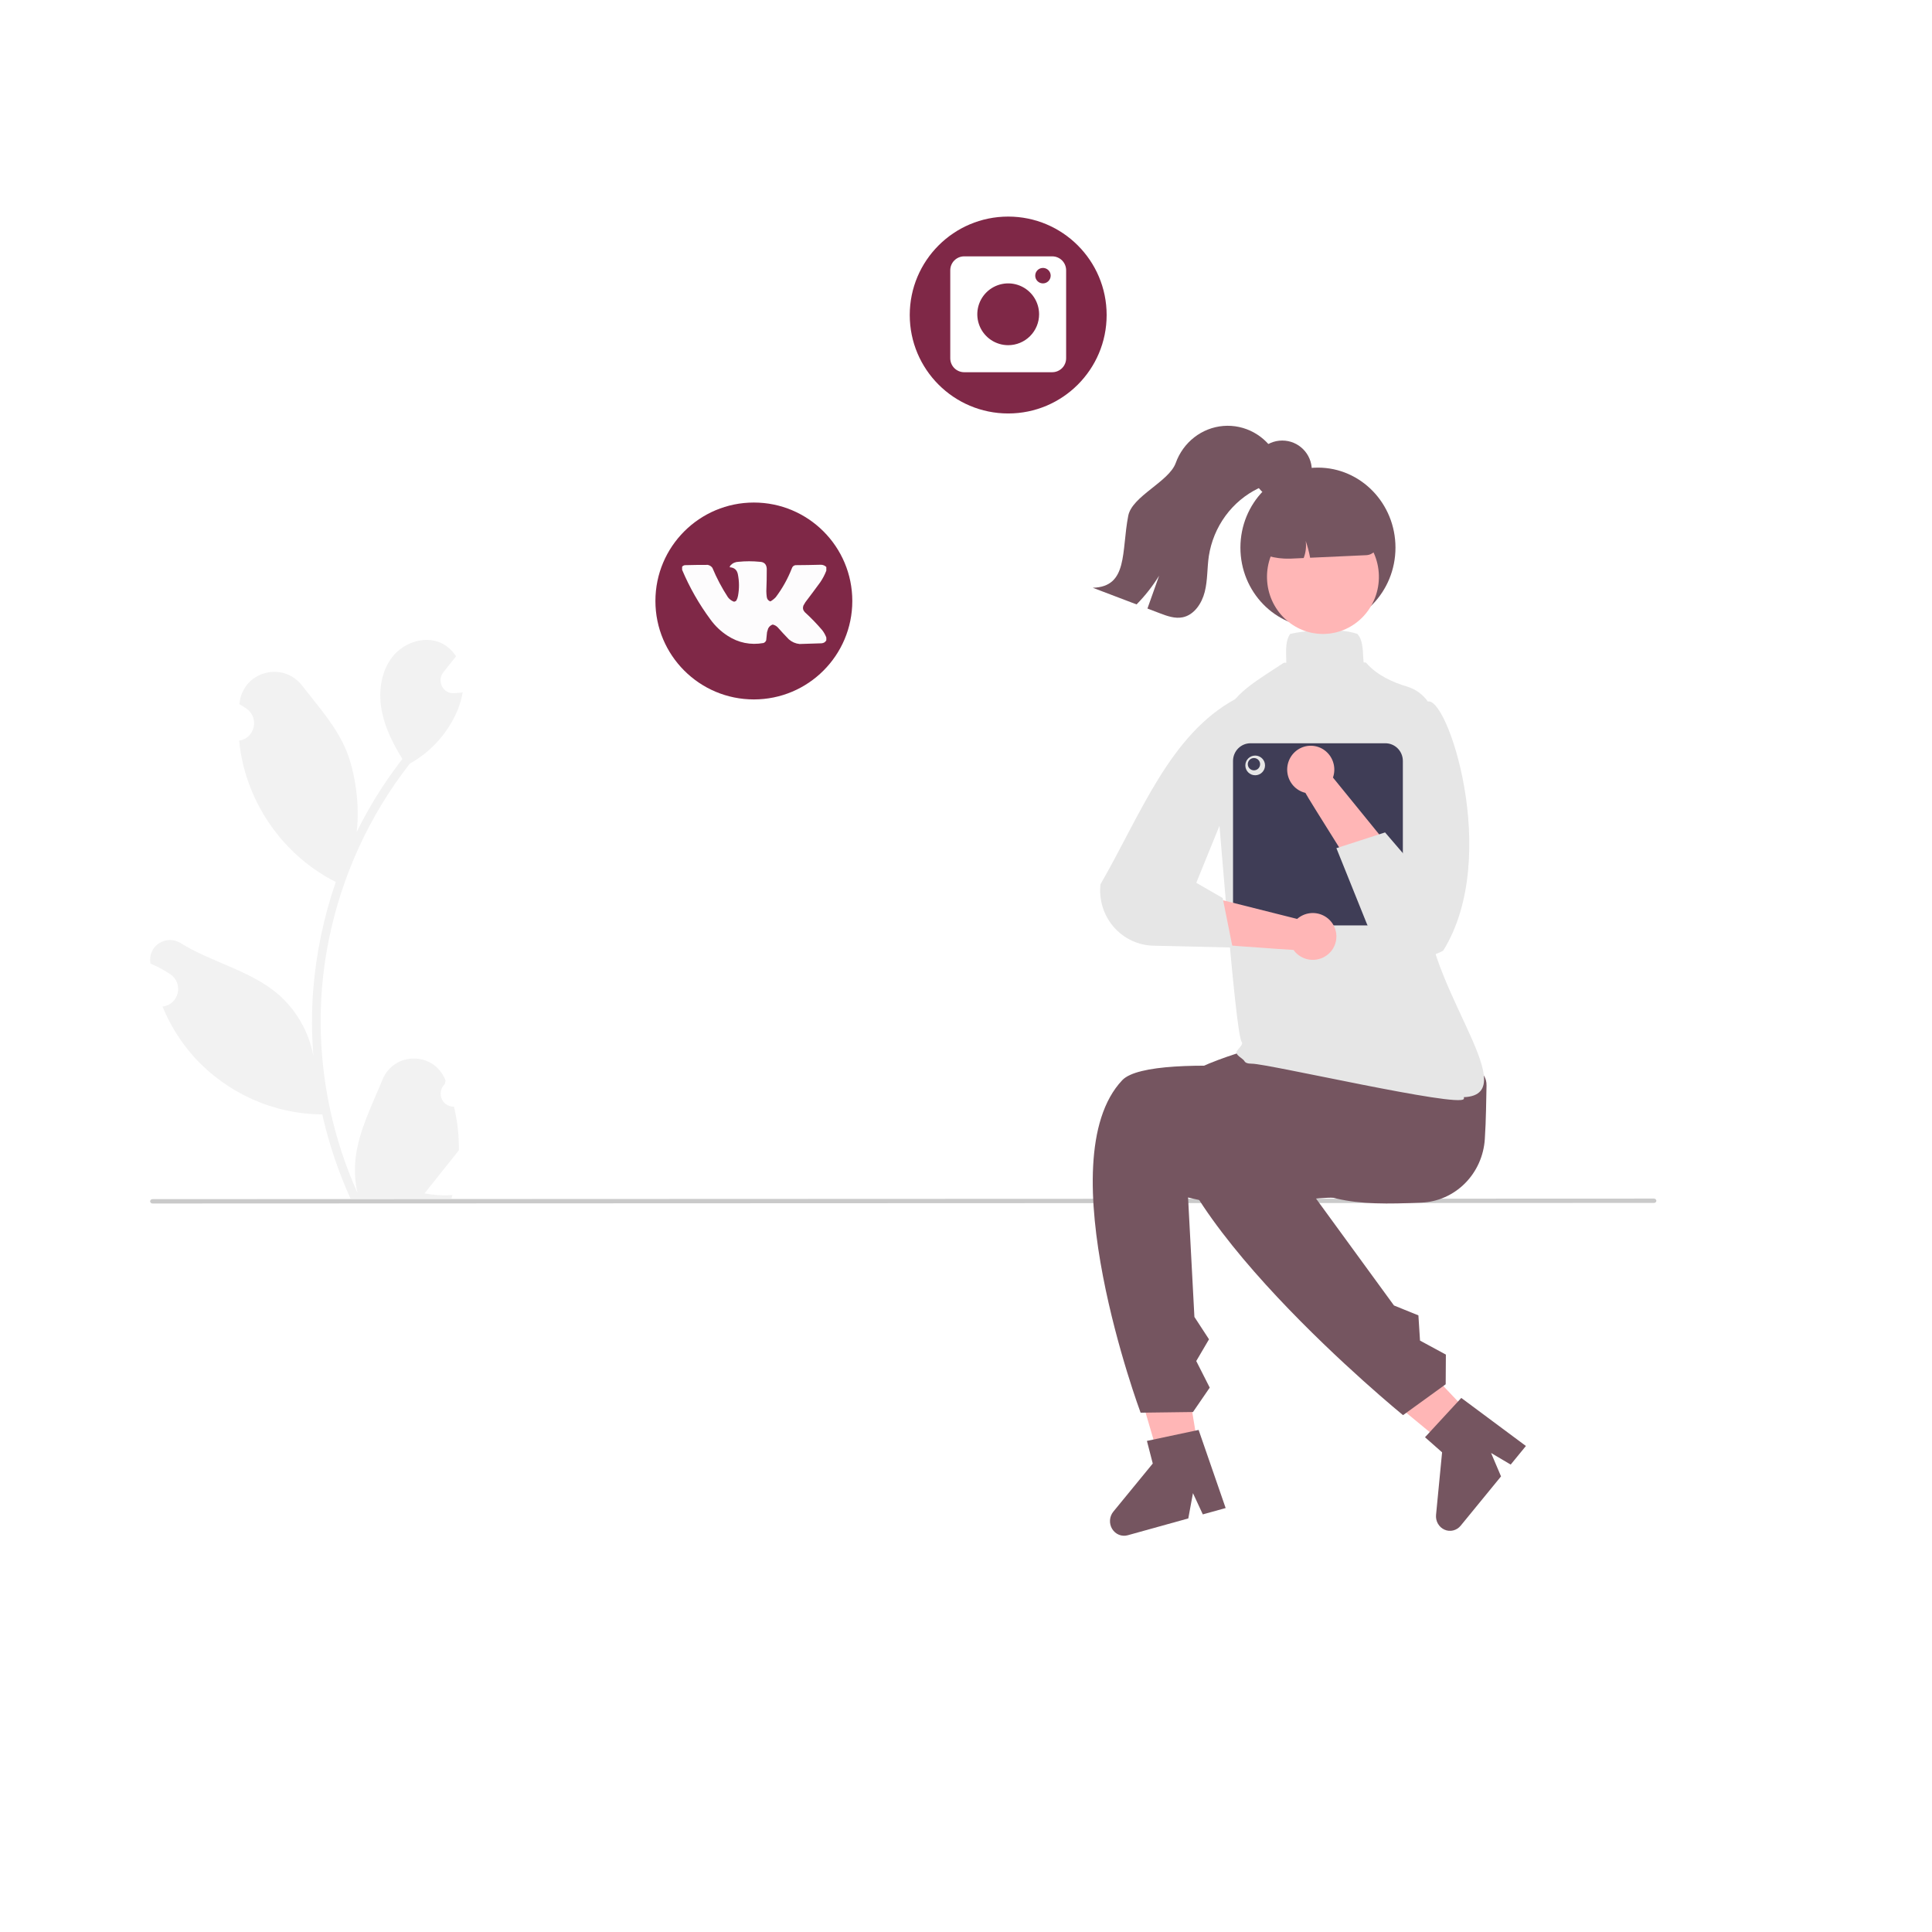 <svg width="785" height="785" viewBox="0 0 785 785" fill="none" xmlns="http://www.w3.org/2000/svg">
<g filter="url(#filter0_ii_14_93)">
<circle cx="392.5" cy="392.5" r="392.5" fill="white"/>
</g>
<path d="M184.443 449.636C183.385 449.686 182.338 449.403 181.444 448.825C180.549 448.247 179.851 447.402 179.442 446.405C179.034 445.408 178.936 444.307 179.161 443.251C179.386 442.195 179.924 441.236 180.701 440.502C180.831 439.974 180.924 439.595 181.055 439.067C181.008 438.952 180.961 438.837 180.914 438.722C176.161 427.153 160.052 427.233 155.339 438.819C151.156 449.102 145.831 459.403 144.519 470.276C143.942 475.082 144.186 479.954 145.239 484.675C135.415 462.8 130.313 439.024 130.281 414.959C130.278 408.921 130.607 402.887 131.265 396.886C131.809 391.966 132.563 387.081 133.528 382.231C138.794 355.917 150.1 331.254 166.517 310.266C174.463 305.84 180.889 299.035 184.929 290.767C186.392 287.795 187.427 284.622 188 281.347C187.104 281.467 186.193 281.542 185.296 281.602C185.017 281.617 184.723 281.632 184.444 281.647L184.339 281.652C183.354 281.697 182.377 281.451 181.526 280.942C180.674 280.434 179.986 279.685 179.542 278.787C179.098 277.888 178.918 276.877 179.024 275.876C179.129 274.876 179.516 273.927 180.138 273.146C180.525 272.66 180.912 272.174 181.299 271.688C181.887 270.938 182.49 270.203 183.077 269.453C183.145 269.382 183.209 269.307 183.268 269.228C183.944 268.373 184.62 267.533 185.296 266.678C184.062 264.723 182.403 263.086 180.447 261.894C173.673 257.844 164.327 260.649 159.434 266.903C154.526 273.158 153.601 281.932 155.305 289.747C156.76 296.437 159.934 302.571 163.505 308.406C163.137 308.886 162.755 309.351 162.388 309.831C155.672 318.645 149.819 328.11 144.913 338.089C146.301 327.021 144.251 313.687 140.758 305.091C136.78 295.297 129.326 287.049 122.761 278.583C114.875 268.413 98.706 272.851 97.316 285.743C97.303 285.868 97.29 285.992 97.277 286.117C98.252 286.679 99.207 287.275 100.14 287.905C101.314 288.705 102.223 289.848 102.749 291.185C103.274 292.521 103.392 293.989 103.087 295.395C102.782 296.801 102.068 298.08 101.038 299.065C100.009 300.05 98.712 300.694 97.317 300.914L97.174 300.936C97.522 304.523 98.136 308.078 99.011 311.571C101.547 321.32 106.03 330.429 112.177 338.327C118.324 346.225 126.003 352.741 134.733 357.468C135.306 357.768 135.864 358.068 136.438 358.353C131.508 372.613 128.416 387.466 127.239 402.54C126.573 411.433 126.612 420.367 127.356 429.254C127.342 429.148 127.327 429.043 127.312 428.938C125.431 419.057 120.267 410.14 112.691 403.695C101.44 394.261 85.543 390.786 73.405 383.203C67.562 379.552 60.074 384.27 61.094 391.185C61.11 391.295 61.127 391.405 61.144 391.516C62.953 392.268 64.715 393.135 66.419 394.111C67.394 394.672 68.348 395.268 69.282 395.898C70.456 396.699 71.365 397.842 71.89 399.178C72.416 400.515 72.534 401.982 72.229 403.389C71.924 404.795 71.21 406.074 70.18 407.059C69.15 408.043 67.853 408.688 66.459 408.907L66.316 408.93C66.213 408.945 66.125 408.96 66.022 408.975C69.114 416.51 73.453 423.446 78.85 429.478C85.517 436.781 93.575 442.616 102.53 446.627C111.485 450.637 121.148 452.739 130.927 452.802H130.942C133.596 464.576 137.442 476.037 142.418 487H183.415C183.562 486.535 183.695 486.055 183.827 485.59C180.032 485.834 176.222 485.602 172.483 484.9C175.524 481.09 178.566 477.251 181.608 473.441C181.676 473.37 181.74 473.294 181.799 473.216C183.342 471.266 184.899 469.331 186.442 467.381L186.443 467.379C186.525 461.402 185.854 455.439 184.444 449.637L184.443 449.636Z" fill="#F2F2F2"/>
<path d="M672.03 488.771L61.97 489C61.713 489 61.466 488.907 61.284 488.741C61.102 488.574 61 488.349 61 488.114C61 487.879 61.102 487.654 61.284 487.488C61.466 487.322 61.713 487.229 61.97 487.229L672.03 487C672.287 487 672.534 487.093 672.716 487.259C672.898 487.426 673 487.651 673 487.886C673 488.121 672.898 488.346 672.716 488.512C672.534 488.678 672.287 488.771 672.03 488.771Z" fill="#CACACA"/>
<path d="M577.592 488.641C549.996 489.84 534.393 488.968 514.276 471.026C500.58 470.652 489.693 460.474 490.007 448.339C490.321 436.205 501.719 426.636 515.415 427.011L565.145 429.433C578.84 429.807 604.311 428.942 603.997 441.077C603.843 447.035 603.84 454.761 603.302 462.855C602.859 469.652 599.991 476.042 595.247 480.8C590.502 485.559 584.216 488.351 577.592 488.641Z" fill="#755560"/>
<path d="M489 601.602L474.281 604L458 548.539L479.724 545L489 601.602Z" fill="#FFB6B6"/>
<path d="M482.73 486.554C509.514 493.278 529.292 485.706 545.582 486.687C554.842 470.735 584.4 450.472 568.272 441.943C559.291 437.193 467.988 426.244 456.003 438.881C425.182 471.377 463.448 574 463.448 574L484.732 573.72L491.532 563.81L486.055 553.011L491.236 544.181L485.306 535.085L482.73 486.554Z" fill="#755560"/>
<path d="M498 612.741L488.72 615.319L484.718 606.687L482.821 616.959L458.209 623.798C457.029 624.126 455.78 624.053 454.642 623.592C453.505 623.131 452.539 622.304 451.886 621.232C451.234 620.161 450.928 618.901 451.014 617.637C451.1 616.373 451.574 615.17 452.365 614.205L468.385 594.656L466.013 585.464L487.017 581L498 612.741Z" fill="#755560"/>
<path d="M606 583.81L595.597 594L552 558.04L567.354 543L606 583.81Z" fill="#FFB6B6"/>
<path d="M521.838 469.336C546.362 478.963 567.81 468.257 589 455.847C587.737 437.402 587.031 410.807 569.035 413.144C559.013 414.446 476.183 428.396 473.363 445.698C466.11 490.191 570.071 575 570.071 575L587.404 562.453L587.48 550.389L576.973 544.7L576.32 534.459L566.389 530.429L521.838 469.336Z" fill="#755560"/>
<path d="M620 587.525L613.817 595.079L605.846 590.365L609.887 599.881L593.488 619.917C592.702 620.877 591.641 621.552 590.46 621.842C589.279 622.131 588.039 622.022 586.922 621.528C585.805 621.034 584.87 620.183 584.252 619.098C583.634 618.013 583.366 616.752 583.488 615.497L585.943 590.105L579 583.976L593.741 568L620 587.525Z" fill="#755560"/>
<path d="M508.696 432.197C506.969 432.197 505.988 431.852 505.608 431.112C505.051 430.027 501.491 428.609 502.611 426.967C503.392 425.823 505.278 424.29 504.552 423.408C501.755 420.009 494.774 322.509 493.129 309.208C492.725 305.091 493.273 300.934 494.729 297.072C499.338 283.779 505.629 279.694 518.161 271.557C519.178 270.896 520.238 270.206 521.339 269.487C522.764 268.555 522.684 270.731 522.6 267.459C522.507 263.822 522.411 260.061 524.161 257.71L524.275 257.557L524.458 257.513C528.692 256.517 542.93 254.668 551.362 257.527L551.478 257.567L551.565 257.655C553.568 259.694 553.751 263.644 553.927 267.463C554.072 270.599 554.209 268.293 555.342 269.579C559.674 274.494 566.2 277.334 571.644 278.945C575.056 279.943 578.044 282.071 580.134 284.993C582.225 287.915 583.298 291.463 583.183 295.075C582.593 313.272 583.057 342.045 580.006 362.321C574.928 396.068 621.286 444.803 594.734 445.804C594.802 445.911 594.839 446.033 594.843 446.16C594.847 446.286 594.816 446.411 594.755 446.521C592.86 450.126 515.207 432.197 508.696 432.197Z" fill="#E6E6E6"/>
<path d="M535.5 255C552.897 255 567 240.449 567 222.5C567 204.551 552.897 190 535.5 190C518.103 190 504 204.551 504 222.5C504 240.449 518.103 255 535.5 255Z" fill="#755560"/>
<path d="M538.177 257.576C550.727 257.213 560.613 246.536 560.257 233.729C559.902 220.922 549.439 210.833 536.889 211.196C524.338 211.559 514.453 222.236 514.808 235.043C515.164 247.85 525.626 257.939 538.177 257.576Z" fill="#FFB6B6"/>
<path d="M537.487 199.008L528.279 199.27C522.476 199.44 516.977 201.913 512.99 206.146C509.002 210.379 506.85 216.026 507.008 221.849L507.014 222.054L507.182 222.159C512.187 225.482 518.094 227.168 524.093 226.987L524.611 226.972L529.699 226.741C530.554 224.53 530.84 222.138 530.53 219.786C531.299 222.015 531.899 224.299 532.325 226.619L555.154 225.576C556.482 225.51 557.732 224.926 558.637 223.948C559.542 222.97 560.031 221.676 559.998 220.342C559.827 214.52 557.361 209.004 553.14 205.004C548.92 201.004 543.291 198.848 537.487 199.008Z" fill="#755560"/>
<path d="M519.666 193.283C517.592 195.91 514.262 197.004 511.269 198.427C505.99 200.991 501.399 204.839 497.895 209.637C494.392 214.435 492.08 220.038 491.162 225.961C490.456 230.784 490.703 235.749 489.509 240.466C488.324 245.182 485.194 249.867 480.544 250.814C477.397 251.461 474.193 250.299 471.184 249.148C469.53 248.52 467.875 247.89 466.221 247.257C467.806 242.811 469.388 238.364 470.968 233.918C468.348 238.147 465.274 242.06 461.804 245.584C455.874 243.327 449.94 241.07 444 238.813C458.45 238.449 455.587 224.116 458.421 209.57C459.978 201.576 474.959 195.759 477.717 188.116C479.207 183.971 481.822 180.352 485.253 177.685C488.683 175.019 492.786 173.418 497.074 173.071C501.363 172.725 505.659 173.647 509.454 175.73C513.248 177.812 516.382 180.968 518.484 184.822C521.484 185.95 521.701 190.69 519.666 193.283Z" fill="#755560"/>
<path d="M521 203C527.627 203 533 197.627 533 191C533 184.373 527.627 179 521 179C514.373 179 509 184.373 509 191C509 197.627 514.373 203 521 203Z" fill="#755560"/>
<path d="M562.918 376H508.082C506.205 375.998 504.404 375.242 503.077 373.898C501.749 372.554 501.002 370.732 501 368.831V309.169C501.002 307.268 501.749 305.446 503.077 304.102C504.404 302.758 506.205 302.002 508.082 302H562.918C564.795 302.002 566.596 302.758 567.923 304.102C569.251 305.446 569.998 307.268 570 309.169V368.831C569.998 370.732 569.251 372.554 567.923 373.898C566.595 375.242 564.795 375.998 562.918 376Z" fill="#3F3D56"/>
<path d="M510 315C512.209 315 514 313.209 514 311C514 308.791 512.209 307 510 307C507.791 307 506 308.791 506 311C506 313.209 507.791 315 510 315Z" fill="#E6E6E6"/>
<path d="M509.5 313C510.881 313 512 311.881 512 310.5C512 309.119 510.881 308 509.5 308C508.119 308 507 309.119 507 310.5C507 311.881 508.119 313 509.5 313Z" fill="#3F3D56"/>
<path d="M527.049 373.373L489.791 364L484 383.019C484 383.019 524.084 385.963 525.582 385.977C526.702 387.55 528.278 388.749 530.1 389.414C531.921 390.08 533.904 390.181 535.785 389.704C537.666 389.227 539.357 388.196 540.634 386.745C541.911 385.294 542.714 383.493 542.937 381.579C543.159 379.666 542.791 377.731 541.881 376.029C540.971 374.328 539.562 372.941 537.84 372.051C536.118 371.162 534.164 370.812 532.237 371.048C530.311 371.284 528.501 372.095 527.049 373.373Z" fill="#FFB6B6"/>
<path d="M502 284C475.259 298.515 463.541 330.873 447.135 359.31C446.796 362.417 447.099 365.561 448.024 368.542C448.95 371.524 450.478 374.276 452.51 376.623C454.543 378.97 457.035 380.861 459.828 382.174C462.62 383.487 465.652 384.194 468.729 384.249L500.824 385L496.801 364.884L486.066 358.688L498.755 327.508L502 284Z" fill="#E6E6E6"/>
<path d="M541.603 315.935L567 347.161L556.512 364C556.512 364 530.976 323.55 530.4 322.151C528.512 321.704 526.802 320.688 525.496 319.235C524.191 317.783 523.351 315.963 523.088 314.017C522.826 312.07 523.152 310.089 524.025 308.334C524.898 306.58 526.276 305.136 527.977 304.192C529.678 303.249 531.621 302.85 533.55 303.05C535.479 303.25 537.302 304.039 538.779 305.312C540.256 306.585 541.317 308.282 541.821 310.179C542.326 312.076 542.25 314.083 541.603 315.935Z" fill="#FFB6B6"/>
<path d="M579.799 285.202C587.566 280.844 610.222 348.052 586.382 386.276C583.661 387.772 580.663 388.675 577.579 388.927C574.495 389.179 571.393 388.776 568.472 387.742C565.55 386.708 562.873 385.066 560.612 382.922C558.351 380.778 556.556 378.178 555.341 375.29L543 344.624L562.774 338.224L572.217 349.226L570.903 327.338L582.142 296.23L579.799 285.202Z" fill="#E6E6E6"/>
<path d="M306.304 284.188C328.395 284.188 346.304 266.28 346.304 244.188C346.304 222.097 328.395 204.188 306.304 204.188C284.212 204.188 266.304 222.097 266.304 244.188C266.304 266.28 284.212 284.188 306.304 284.188Z" fill="#7F2847"/>
<path opacity="0.988" fill-rule="evenodd" clip-rule="evenodd" d="M335.747 230.381C335.747 230.877 335.747 231.374 335.747 231.871C335.11 233.528 334.29 235.094 333.287 236.57C331.293 239.303 329.271 242.015 327.221 244.707C326.954 245.165 326.687 245.624 326.42 246.082C326.089 247.075 326.28 247.953 326.992 248.718C329.518 251.018 331.883 253.463 334.088 256.053C334.794 256.974 335.348 257.967 335.747 259.033C335.747 259.415 335.747 259.797 335.747 260.179C335.329 260.917 334.68 261.318 333.802 261.383C330.821 261.455 327.846 261.55 324.875 261.669C323.223 261.494 321.774 260.864 320.527 259.778C318.959 258.17 317.433 256.527 315.949 254.85C315.388 254.292 314.72 253.929 313.946 253.761C313.131 254.042 312.52 254.577 312.115 255.366C311.94 255.855 311.787 256.352 311.658 256.856C311.556 257.966 311.441 259.074 311.314 260.179C311.105 260.695 310.742 261.058 310.227 261.268C304.938 262.194 300.055 261.201 295.579 258.288C292.866 256.527 290.558 254.33 288.655 251.698C284.031 245.456 280.197 238.733 277.154 231.527C277.154 231.107 277.154 230.686 277.154 230.266C277.449 229.908 277.831 229.698 278.299 229.636C281.389 229.553 284.479 229.514 287.568 229.521C288.358 229.678 288.988 230.079 289.456 230.725C291.2 234.905 293.298 238.878 295.751 242.644C296.396 243.502 297.216 244.113 298.211 244.478C298.597 244.444 298.921 244.291 299.184 244.019C299.526 243.411 299.755 242.761 299.87 242.071C300.408 239.162 300.389 236.259 299.813 233.361C299.454 231.55 298.348 230.595 296.494 230.495C296.514 230.188 296.629 229.921 296.838 229.693C297.738 228.761 298.844 228.284 300.157 228.26C302.985 227.978 305.808 227.978 308.625 228.26C310.46 228.303 311.433 229.239 311.543 231.068C311.553 234.106 311.496 237.143 311.372 240.18C311.383 240.967 311.44 241.75 311.543 242.529C311.664 243.465 312.16 244.076 313.031 244.363C313.837 243.901 314.562 243.328 315.205 242.644C317.908 239.066 320.083 235.169 321.728 230.954C321.953 230.231 322.43 229.792 323.159 229.636C326.613 229.614 330.065 229.557 333.515 229.464C334.396 229.476 335.14 229.782 335.747 230.381Z" fill="white"/>
<path d="M409.646 168C431.737 168 449.646 150.091 449.646 128C449.646 105.909 431.737 88 409.646 88C387.554 88 369.646 105.909 369.646 128C369.646 150.091 387.554 168 409.646 168Z" fill="#7F2847"/>
<path d="M427.526 104.158H391.765C390.265 104.158 388.825 104.755 387.764 105.816C386.702 106.877 386.106 108.317 386.106 109.818V145.578C386.106 147.079 386.702 148.519 387.764 149.58C388.825 150.641 390.265 151.237 391.765 151.237H427.526C429.027 151.237 430.466 150.641 431.528 149.58C432.589 148.519 433.185 147.079 433.185 145.578V109.818C433.185 108.317 432.589 106.877 431.528 105.816C430.466 104.755 429.027 104.158 427.526 104.158ZM409.646 140.252C407.163 140.252 404.735 139.516 402.671 138.137C400.606 136.757 398.997 134.796 398.047 132.502C397.097 130.208 396.848 127.684 397.332 125.249C397.817 122.813 399.013 120.576 400.768 118.821C402.524 117.065 404.761 115.869 407.196 115.385C409.632 114.9 412.156 115.149 414.45 116.099C416.744 117.049 418.705 118.659 420.084 120.723C421.464 122.788 422.2 125.215 422.2 127.698C422.2 131.028 420.877 134.221 418.523 136.575C416.169 138.93 412.975 140.252 409.646 140.252ZM423.769 115.144C423.149 115.144 422.542 114.959 422.026 114.615C421.509 114.27 421.107 113.78 420.87 113.206C420.632 112.633 420.57 112.001 420.691 111.393C420.812 110.784 421.111 110.225 421.55 109.786C421.989 109.347 422.548 109.048 423.157 108.927C423.766 108.806 424.397 108.868 424.97 109.105C425.544 109.343 426.034 109.745 426.379 110.261C426.724 110.777 426.908 111.384 426.908 112.005C426.908 112.837 426.577 113.636 425.989 114.224C425.4 114.813 424.602 115.144 423.769 115.144Z" fill="white"/>
<defs>
<filter id="filter0_ii_14_93" x="-10" y="-10" width="805" height="805" filterUnits="userSpaceOnUse" color-interpolation-filters="sRGB">
<feFlood flood-opacity="0" result="BackgroundImageFix"/>
<feBlend mode="normal" in="SourceGraphic" in2="BackgroundImageFix" result="shape"/>
<feColorMatrix in="SourceAlpha" type="matrix" values="0 0 0 0 0 0 0 0 0 0 0 0 0 0 0 0 0 0 127 0" result="hardAlpha"/>
<feOffset dx="10" dy="10"/>
<feGaussianBlur stdDeviation="25"/>
<feComposite in2="hardAlpha" operator="arithmetic" k2="-1" k3="1"/>
<feColorMatrix type="matrix" values="0 0 0 0 0.498 0 0 0 0 0.157 0 0 0 0 0.278 0 0 0 0.1 0"/>
<feBlend mode="normal" in2="shape" result="effect1_innerShadow_14_93"/>
<feColorMatrix in="SourceAlpha" type="matrix" values="0 0 0 0 0 0 0 0 0 0 0 0 0 0 0 0 0 0 127 0" result="hardAlpha"/>
<feOffset dx="-10" dy="-10"/>
<feGaussianBlur stdDeviation="25"/>
<feComposite in2="hardAlpha" operator="arithmetic" k2="-1" k3="1"/>
<feColorMatrix type="matrix" values="0 0 0 0 0.498 0 0 0 0 0.157 0 0 0 0 0.278 0 0 0 0.1 0"/>
<feBlend mode="normal" in2="effect1_innerShadow_14_93" result="effect2_innerShadow_14_93"/>
</filter>
</defs>
</svg>
